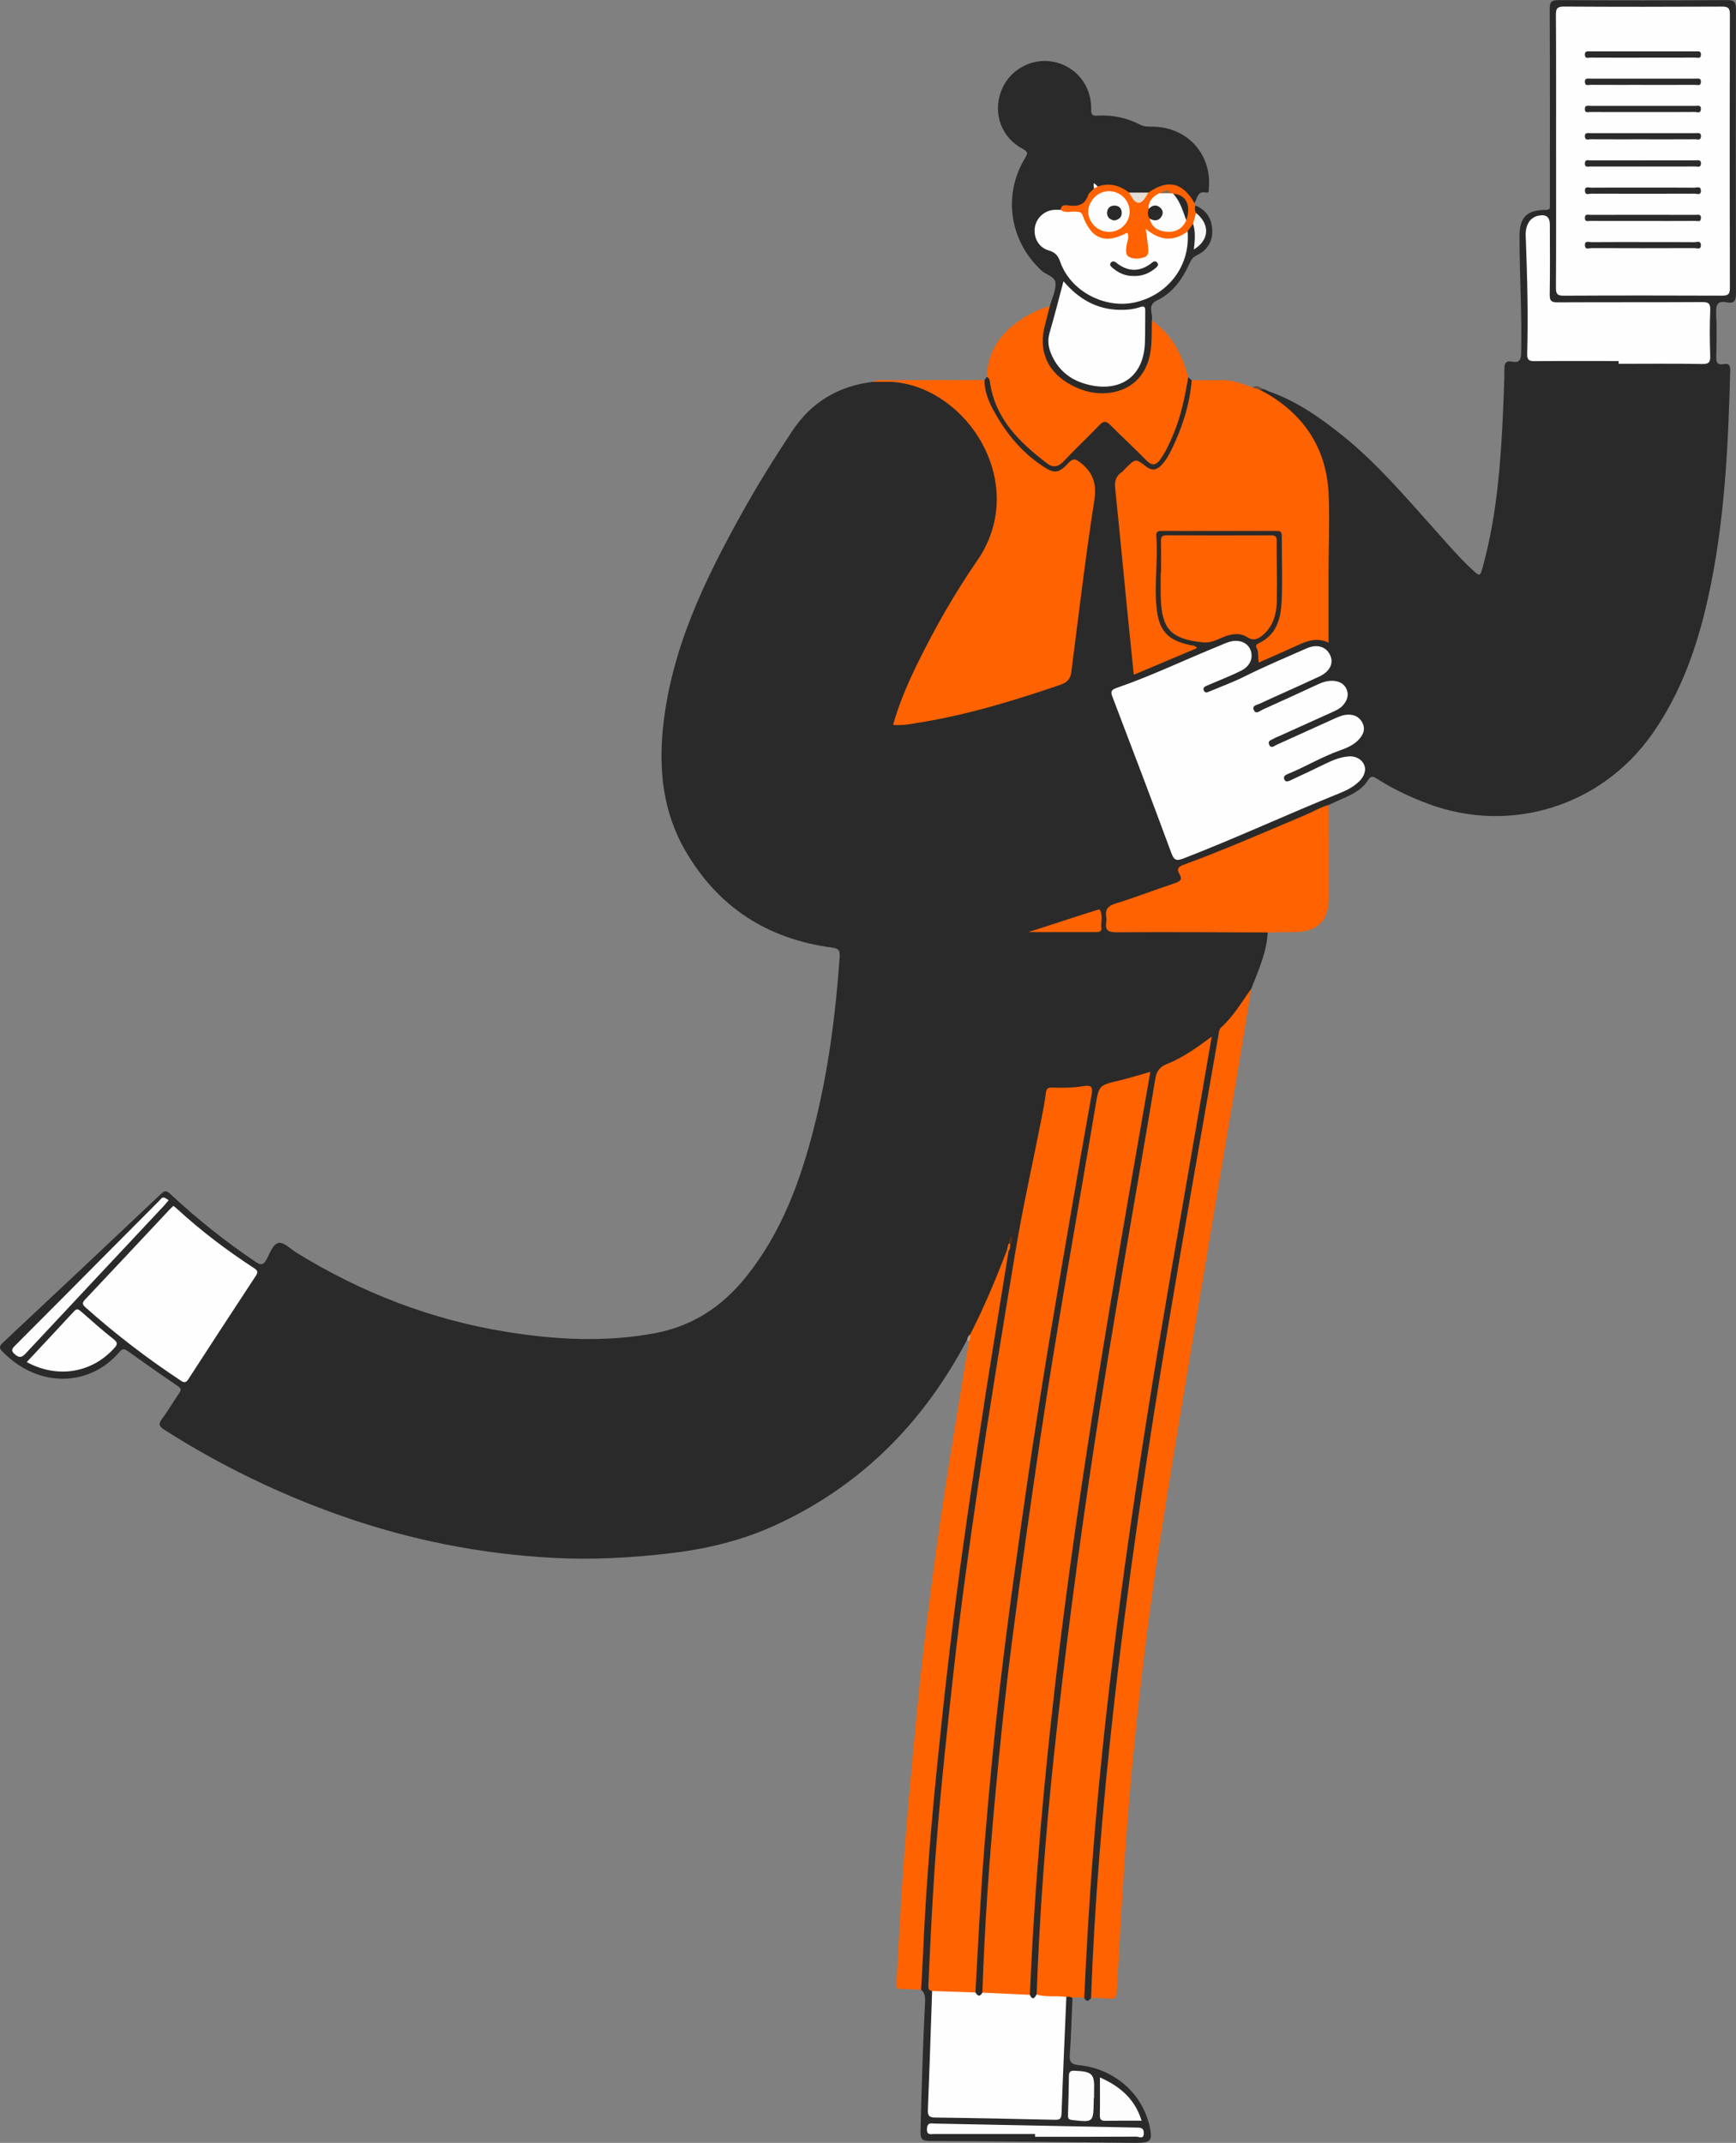 <?xml version="1.0" encoding="UTF-8"?><svg id="Layer_2" xmlns="http://www.w3.org/2000/svg" viewBox="0 0 956.26 1180.33"><rect x="0" y="0" width="956.26" height="1180.33" fill="#808080" stroke="none"/><defs><style>.cls-1{fill:#f7f7f7;}.cls-1,.cls-2,.cls-3,.cls-4,.cls-5,.cls-6,.cls-7,.cls-8,.cls-9,.cls-10,.cls-11,.cls-12{stroke-width:0px;}.cls-2{fill:#625243;}.cls-3{fill:#5f3106;}.cls-4{fill:#2a2a2a;}.cls-5{fill:#b69f8a;}.cls-6{fill:#8e6e50;}.cls-7{fill:#fdfdfd;}.cls-8{fill:#ff6200;}.cls-9{fill:#e6ddd5;}.cls-10{fill:#fefdfd;}.cls-11{fill:#fbfbfb;}.cls-12{fill:#fefefe;}</style></defs><g id="Layer_1-2"><g id="T7HXBx"><path class="cls-4" d="m698.32,513.6c-.64,11.06-5.12,21-9.11,31.08-2.45,7.65-7.54,13.65-12.63,19.57-2.5,2.9-3.95,6-4.62,9.72-8.75,48.65-16.77,97.42-25.17,146.13-8.34,48.38-15.7,96.92-22.53,145.53-5.14,36.58-9.57,73.25-13.15,110-2.64,27.12-5.28,54.27-6.43,81.53-.52,12.45-1.65,24.87-1.86,37.34-.04,2.16-.04,4.37-1.81,6.03-1.32,1.76-2.59,2.34-3.77-.12-2.2-3.18-1.58-6.82-1.1-10.16,1.41-9.93.8-19.93,1.57-29.89,1.19-15.58,2.17-31.18,3.47-46.76,1.86-22.38,4.14-44.72,6.56-67.05,4.45-41.05,10.05-81.94,15.97-122.79,11.44-78.93,26.04-157.33,39.3-235.96.71-4.2,1.75-8.35,2.23-13.18-7.99,5.2-15.43,10.18-23.65,13.8-3.03,1.34-3.32,4.33-3.8,7.14-5.53,32.49-11.13,64.98-16.77,97.45-9.46,54.46-17.92,109.07-25.59,163.81-5.52,39.39-10.28,78.89-14.28,118.46-2.71,26.8-5.1,53.64-6.4,80.56-.63,12.95-1.86,25.87-1.91,38.85,0,1.33-.15,2.66-.62,3.93-2.84,3.56-3.51,3.58-5.93.18-.65-9.48.46-18.94.97-28.37.7-12.93,1.52-25.88,2.51-38.81,2.05-26.7,4.65-53.35,7.33-80,4.28-42.57,10.3-84.91,16.36-127.25,8.76-61.31,19.25-122.33,29.9-183.33,2.52-14.43,4.96-28.87,7.44-43.31.82-4.77.57-4.99-4.1-3.71-4.49,1.24-8.98,2.62-13.58,3.29-4.73.69-6.68,3.17-7.45,7.8-4.75,28.57-9.61,57.13-14.57,85.66-9.5,54.62-18.01,109.38-25.69,164.28-5.72,40.88-10.58,81.85-14.62,122.93-2.51,25.49-4.65,51-6.02,76.58-.68,12.78-1.76,25.54-1.86,38.35-.01,1.5-.08,3-.56,4.45-2.71,3.7-3.1,3.71-5.88.21-1-9.98.4-19.92.89-29.85.64-12.94,1.49-25.89,2.49-38.82,1.6-20.73,3.45-41.44,5.44-62.13,3.8-39.44,8.98-78.71,14.42-117.94,6.49-46.84,13.8-93.55,21.73-140.16,5.87-34.46,11.85-68.91,17.87-103.35.95-5.42.42-6.12-4.8-5.32-3.81.59-7.63.74-11.45.61-3.64-.13-5.42,1.43-6.07,5.04-6.06,33.75-13.52,67.22-19.11,101.07-11.45,69.32-22.17,138.74-30.49,208.51-3.31,27.75-6.25,55.55-8.55,83.41-2.15,26.02-4.35,52.02-4.98,78.14-.16,6.77-2.18,13.54.53,20.22,1.34,4.48-.16,8.92-.2,13.37-.13,16.14-1.75,32.23-1.16,48.39.21,5.85.43,6.35,6.28,6.22,18.81-.4,37.58.65,56.37,1.01,6.6.12,6.51-.04,7.49-6.36.96-6.13.28-12.31.71-18.44.95-13.58.39-27.27,2.65-40.77,1.48-1.94,2.9-2.27,4.23.15-.46,10.47-.72,20.95-1.48,31.39-.31,4.24,1.27,5.19,5.11,5.57,18.45,1.82,33.73,14.55,38.27,31.5.09.32.27.61.34.93,2.13,9.41,1.3,10.45-8.13,10.36-37.58-.39-75.16-.87-112.73-1.03-4.6-.02-5.15-1.38-5.06-5.53.55-23.78,1.31-47.55,2.5-71.3.13-2.58-.15-4.79-2.23-6.5-1.75-2.54-1.37-5.4-1.18-8.22,1.11-16.41,1.66-32.86,2.86-49.27,1.24-16.91,2.57-33.82,4.14-50.71,2.39-25.67,5.08-51.32,8.09-76.91,3.66-31.06,7.9-62.06,12.48-93.01,5.64-38.2,11.74-76.32,18.05-114.41.74-4.44,2.09-8.72,2.93-13.11.35-1.51,1.12-2.92,1.21-4.5.38-1.4.72-2.81.93-3.34-.06.41-.51,1.62-.93,2.85.03,1.46-.64,2.74-1.05,4.08-4.6,15.97-11.37,31.02-19.3,45.58-.84,1.16-1.6,2.4-2.92,3.11-24.2,45.94-58.95,80.9-106.59,102.46-18.52,8.38-38.07,12.87-58.15,15.17-21.18,2.43-42.4,3.51-63.77,2.34-39.8-2.18-78.41-9.86-116-23.07-34.35-12.07-66.85-27.85-97.55-47.42-2.83-1.8-3.58-3.02-1.41-5.94,3.36-4.53,6.23-9.43,9.4-14.1,1.06-1.57,1.56-2.56-.47-3.94-9.35-6.36-18.6-12.86-27.8-19.43-1.82-1.3-2.82-1.47-4.43.42-16.41,19.35-44.53,20.19-64.28.14-1.84-1.87-2.4-2.94-.14-5.06,29.18-27.3,58.28-54.67,87.3-82.13,2.17-2.06,3.26-1.54,5.13.21,14.64,13.63,30.23,26.06,46.82,37.26,2.76,1.86,4.23,2.07,6.02-1.16,1.9-3.43,3.53-8.64,6.82-9.24,2.82-.52,6.49,3.36,9.74,5.37,35.79,22.09,74.39,36.98,115.89,43.66,27.01,4.35,54.23,5.78,81.45.73,20.95-3.89,37.32-14.79,50.52-31.3,19.48-24.37,29.82-52.72,37.35-82.47,7.78-30.75,11.83-62.02,14.02-93.59.25-3.67-.71-4.62-4.35-5.1-35.61-4.7-62.88-22.43-80.82-53.61-11.96-20.78-14.55-43.64-12.18-67.14,4.38-43.37,22.92-81.59,43.72-118.94,8.5-15.26,17.75-30.08,27.38-44.64,10.53-15.93,25.41-24.95,44.37-27.21,34.24-2.96,64.03,21.05,69.04,55.17,2.32,15.84-1.32,30.1-9.89,43.21-14.69,22.46-28.28,45.51-39.1,70.12-2.15,4.88-3.99,9.88-5.73,14.9-1.37,3.96-.91,4.45,3.16,3.96,12.08-1.43,24.05-3.58,35.79-6.69,16.56-4.39,33.06-9.05,49.15-15.02,3.83-1.42,5.44-3.72,5.93-7.63,4-32.02,8.25-64.01,12.69-95.98,1.09-7.82-1.14-12.63-7.74-16.74-2.23-1.39-3.67-.37-5.3.98-6.07,5-8.76,5.39-15.05,1.15-14.65-9.88-25-23.25-31.22-39.78-1.05-2.79-2.03-5.73-.11-8.62.41-.6.82-1.21,1.24-1.81,2.39-.3,2.88,1.51,2.95,3.12.36,8.6,4.68,15.57,9.46,22.14,5.66,7.78,11.84,15.19,20.08,20.55,3.64,2.37,6.39,2.27,9.51-1.11,5.76-6.21,11.85-12.12,17.93-18.01,4.28-4.14,5.77-4.18,9.94.11,5.91,6.08,12.26,11.68,18.49,17.42,3.4,3.14,4.85,3.06,7.29-1.04,6.89-11.57,11.04-24.12,12.92-37.43.3-2.1.04-4.42,2.44-5.58.64.56,1.28,1.11,1.92,1.67,1.45,1.93,1.17,4.08.78,6.23-2.31,12.53-6.21,24.52-12.33,35.73-.8,1.46-1.65,2.89-2.7,4.19-3.75,4.65-7.8,5.34-12.46,1.65-2.64-2.09-4.36-1.77-6.91.23-5.97,4.69-7.58,10.11-6.61,17.83,2.71,21.61,4.48,43.34,6.55,65.03.74,7.78,1.56,15.56,2.3,23.34.53,5.56,1.39,5.88,6.61,3.53,7.58-3.42,15.34-6.43,23.81-10.01-3.15-1.27-5.79-2.04-8.24-3.2-6.04-2.87-9.69-7.67-10.83-14.09-1.37-7.7-2.18-15.47-.93-23.34.98-6.11.25-12.3.44-18.45.19-5.93,1.09-6.94,7.12-6.97,19.14-.09,38.29-.08,57.43,0,6.1.02,7.08.97,7.14,6.89.11,10.65.34,21.32-.07,31.96-.37,9.55-2.48,18.59-11.28,24.35-2.72,1.78-2.66,4.22-1.3,6.52,1.41,2.39,3.27.38,4.76-.23,5.7-2.33,11.27-4.97,16.93-7.4,3.25-1.4,6.6-2.6,10.15-1.96,3.19.57,4.13-.52,4.05-3.62-.17-6.49-.08-12.99-.05-19.48.09-17.97.24-35.94-.15-53.9-.48-22.07-10.11-39.64-27.96-52.67-1.99-1.46-4.39-2.45-5.62-4.82-.06-1.02.18-1.72,1.42-1.36,15.49,5.33,28.62,14.51,41.26,24.68,18.66,15.02,34.06,33.18,49.94,50.89,6.78,7.56,13.33,15.32,20.75,22.28,4.88,4.58,4.84,4.55,6.53-1.69,7.67-28.3,9.79-57.3,11.04-86.42.31-7.32.65-14.64.69-21.96.01-3.17.88-4.7,4.21-3.99,4.15.88,4.92-1.18,5.01-4.9.47-21.32-.86-42.6-.92-63.91-.03-10.61,3.82-14.71,14.5-14.79,1.89-.02,2.32-.59,2.25-2.2-.05-1.16,0-2.33,0-3.5,0-34.96.06-69.93-.09-104.89-.02-3.85.89-4.98,4.88-4.96,30.96.18,61.92.18,92.88,0,4.07-.02,4.84,1.23,4.83,5-.12,52.11-.13,104.22.01,156.34.01,3.99-.71,6.01-5.04,5.14-4.89-.98-6.15,1.1-5.89,5.86.43,7.97.23,15.98.07,23.97-.06,3.01.44,4.9,4,4.21,3.22-.62,3.76.86,3.68,3.84-1.11,41.96-3.08,83.85-12.22,124.98-5.9,26.6-14.76,52.03-30.63,74.71-27.77,39.7-77.72,55.58-123.22,38.76-10.02-3.71-19.61-8.24-28.61-13.97-2.11-1.34-3.21-1.75-4.91.93-3.82,6.06-10.39,8.52-16.63,11.28-1.65.73-3.28,1.51-4.92,2.26-1.24,1.97-3.33,2.65-5.3,3.52-23.27,10.3-46.63,20.39-70.46,29.36-3.38,1.27-5.94,2.49-4.7,7.1.89,3.29-2.46,3.86-4.7,4.71-10.26,3.91-20.68,7.36-31.12,10.76-2.98.97-4.83,2.44-4.94,5.93-.2,6.4.32,7.12,6.88,7.12,24.62.02,49.24-.02,73.85.05,2.36,0,5.08-.82,6.87,1.71Z"/><path class="cls-8" d="m571.02,1098.55c1.58-44.09,4.89-88.06,9.55-131.92,5.89-55.41,13.2-110.63,21.45-165.74,10.34-69.06,22.88-137.76,34.37-206.62.69-4.15,2.26-6.55,6.4-8.2,8.78-3.5,16.53-9,24.67-15.08-2.94,17.09-5.77,33.45-8.57,49.81-8.99,52.43-18.36,104.8-26.7,157.34-7.25,45.66-13.87,91.41-19.45,137.3-4.2,34.51-7.77,69.1-10.53,103.77-2.15,27.05-3.71,54.12-4.97,81.21-2.15.18-4.34-.85-6.47.18-1.01-.81-2.16-.91-3.37-.61-5.63,1.47-11.27,3.12-16.37-1.42Z"/><path class="cls-8" d="m697.28,216.45c21.71,12.54,33.64,31.29,34.62,56.37.56,14.28-.04,28.61-.08,42.92-.03,12.6,0,25.21,0,38.26-5.82-2.8-10.95-1.35-16.08,1.01-7.33,3.37-14.74,6.57-22.31,9.92-.78-2.99.13-5.59-1.19-7.89-.71-1.24-.25-2.09,1.11-2.72,9.88-4.61,12.22-13.67,12.64-23.19.52-11.95.02-23.95.09-35.92.01-2.3-.93-2.78-2.95-2.77-21.13.04-42.26.05-63.38,0-2.14,0-3.01.69-2.83,2.87,1.03,12.96-1.14,25.93.1,38.9,1.24,13.02,5.88,18.4,18.54,21.11,1.26.27,2.71.05,3.8,1.68-11.48,4.84-22.88,9.64-34.83,14.68-1.29-12.66-2.55-24.82-3.75-36.98-2.16-21.84-4.2-43.69-6.48-65.51-.4-3.8.23-6.75,3.42-9.01.94-.66,1.67-1.61,2.5-2.43,5.31-5.22,5.35-5.28,11.18-.72,3.14,2.45,5.87,1.82,8.36-.8,2.42-2.55,4.16-5.59,5.68-8.75,5.81-12.08,9.9-24.65,11.01-38.08,5.41,0,10.83.15,16.24-.02,6.15-.19,11.66,2.03,17.26,4.05,1.46-.51,2.68.43,4.02.66,1.31.51,2.56,1.11,3.33,2.37Z"/><path class="cls-8" d="m542.27,209.38c0,6,2.12,11.36,4.92,16.53,6.68,12.32,15.29,22.95,27.05,30.78,6.48,4.32,8.84,4.16,14.14-1.52,2.61-2.8,3.94-2.63,6.99-.17,7.04,5.67,8.8,11.79,7.37,20.98-4.86,31.18-8.55,62.54-12.57,93.85-.49,3.8-1.9,5.93-5.81,7.27-25.34,8.68-50.9,16.5-77.39,20.83-4.85.79-9.77,1.85-15.03,1.35,3.36-11.94,8.15-23.05,13.5-33.93,9.64-19.57,20.38-38.54,32.79-56.47,27.66-40-1.86-90.79-41.66-98.01-5.29-.96-10.6-.47-15.91-.53,3.32-1.49,6.85-.93,10.28-.94,17.11-.08,34.22-.02,51.33-.01Z"/><path class="cls-8" d="m601.01,1100.53c1.85-52.23,6.3-104.24,12.03-156.18,7.92-71.74,18.65-143.07,30.49-214.24,8.86-53.27,18.39-106.44,27.59-159.65.28-1.64.27-3.4,1.6-4.6,6.75-6.08,11.25-13.91,16.48-21.17-2.49,15.24-4.92,30.49-7.47,45.72-8.14,48.67-16.39,97.33-24.48,146.01-6.24,37.54-12.58,75.07-18.35,112.68-5.52,35.98-10.04,72.1-13.74,108.33-4.74,46.35-7.47,92.84-9.95,139.35-.16,2.98-.67,4.68-4.26,4.17-3.28-.46-6.64-.3-9.97-.41Z"/><path class="cls-4" d="m658.45,113.19c6.1,2.43,9.03,7.26,9.31,13.5.29,6.38-2.78,11.2-8.57,13.96-2.12,1.01-3.03,2.45-3.97,4.53-3.9,8.62-9.2,16.14-18.09,20.4-5.38,2.58-1.83,7.29-2.64,10.97,2.78,12.14,1.74,23.67-7.04,33.13-8.4,9.05-19.22,10.11-30.42,6.54-10.74-3.42-19.23-9.71-23.01-21.02-3.23-9.67.15-18.22,4.25-26.69.07-.15.15-.3.19-.46,1.08-3.83,2.94-7.64,3.01-11.49.08-4.32-5.01-5-7.66-7.43-17.57-16.09-21.55-41.38-9.33-61.79,1.41-2.36,2.27-3.52-1.11-5.32-11.72-6.25-16.45-19.26-12.03-31.51,4.21-11.68,16.42-18.73,28.62-16.53,12.55,2.27,21.45,13.13,21.13,26.38-.07,3.1.82,3.49,3.48,3.33,8.3-.51,16.21,1.25,23.59,5.04,2.23,1.15,4.48,1.01,6.78,1.04,18.97.18,32.57,15.03,30.95,33.82-.09,1.09.27,2.85-1.47,2.48-5-1.06-4.85,3.27-6.44,5.79-1.7-.22-2.36-1.66-3.28-2.8-5.2-6.39-10.56-7.63-17.91-4.08-1.64.79-3.19,1.76-5.06,1.92-2.88.2-5.76.19-8.63.03-1.89-.12-3.53-.94-5.09-1.91-4.11-2.55-8.64-1.94-13.11-1.8-1.26-.49-2.96-1.68-1.99,1.3-.87,1.99-2.78,3.29-3.6,5.25-1.83,4.37-4.91,5.86-9.44,4.6-2.14-.6-3.81.42-5.37,1.74-1.2.67-2.55.66-3.87.86-4.92.78-8.78,4.58-9.24,9.07-.47,4.53,2.44,9.52,7.17,10.77,3.96,1.05,5.35,3.35,6.7,6.96,7.4,19.77,33.39,29.79,53.5,14.97,10.58-7.79,14.78-18.42,14.37-31.22.48-2.16,1.4-3.93,3.9-4.19,3.77,3.05,2.06,7.21,2.23,10.96,5.2-4.6,5.01-9.23-.71-16.22-1.04-1.6-1.69-3.21-.14-4.88Z"/><path class="cls-8" d="m555.57,689.09c-2.54,15.74-5.08,31.49-7.63,47.23-6.7,41.35-12.94,82.76-18.65,124.25-5.31,38.55-9.6,77.22-13.47,115.93-3.36,33.6-6,67.27-7.42,101.02-.26,6.15-.69,12.29-1.04,18.44-3.66-.13-7.31-.36-10.97-.34-2.25.01-2.77-.91-2.64-3,1.41-23.06,2.47-46.14,4.19-69.18,1.85-24.69,4.2-49.34,6.51-73.98,3.08-32.75,7.05-65.4,11.55-97.98,5.2-37.67,11.71-75.14,17.71-112.69.15-1.23-.05-2.53.66-3.66,7.66-14.93,14.13-30.39,20.11-46.05.37-.32.73-.34,1.08.01Z"/><path class="cls-8" d="m698.32,513.6c-27.79-.07-55.59-.25-83.38-.08-4.64.03-6.31-1.27-5.57-5.75.14-.81.15-1.68,0-2.49-.8-4.35.96-6.32,5.28-7.65,10.95-3.39,21.66-7.55,32.54-11.17,2.93-.98,4.3-2.05,2.47-5.06-1.6-2.64-.77-3.94,2.14-5,22.64-8.3,44.73-17.99,66.94-27.36,4.41-1.86,8.55-4.37,13.19-5.7.04,16.95.16,33.91.08,50.86-.06,13.18-6.19,19.16-19.25,19.22-4.82.02-9.63.13-14.45.2Z"/><path class="cls-8" d="m578.28,168.51c-.89,3.53-1.72,7.07-2.67,10.58-3.81,14.07,1.3,25.9,14.36,32.93,6.6,3.55,13.62,5.3,21.13,4.36,13.44-1.68,21.92-11.18,23.02-25.88.35-4.63.26-9.3.37-13.95,10.99,7.62,16.59,18.7,20.02,31.17-1.76,10.81-3.98,21.5-8.25,31.66-1.99,4.74-4.09,9.45-7.12,13.66-2.3,3.2-4.52,3.76-7.6.61-6.51-6.64-13.39-12.92-19.93-19.53-2.29-2.32-3.75-2.32-6.01.04-6.43,6.71-13.25,13.06-19.61,19.85-2.94,3.13-5.81,3.83-9.1,1.33-15.45-11.75-28.99-24.89-31.69-45.53-.15-1.13-.75-1.78-1.68-2.24.77-17.89,11.58-28.43,26.45-35.91,2.64-1.33,5.54-2.11,8.32-3.15Z"/><path class="cls-8" d="m584.24,115.58c.19-2.62,2.13-2.71,3.94-2.46,5.08.72,9.28.17,11.19-5.62.46-1.41,2.16-2.41,3.28-3.6.31-1.03,1.09-1.26,2.04-1.17,6.39-2.19,12.07-.66,17.26,3.35.68.07,1.28.39,1.62.94,2.44,3.91,4.87,3.6,7.38.06.37-.52,1.04-.75,1.63-1.01,10.84-7.47,18.73-5.67,25.42,5.79.15.45.3.89.45,1.34-.31,1.39-.4,2.77.36,4.07.84,2.36.37,4.36-1.61,5.95-1.02,1.42-2.04,2.83-3.06,4.25-6.01,7.48-13.2,5.93-20.59,2.34-.25,11.85-1.95,14.6-8.45,14.01-5.41-.49-6.69-3.7-5.09-13.71-4.7,2.68-9.39,3.72-14.27,1.81-4.71-1.85-8.37-4.94-9.92-9.87-.97-3.1-2.78-4.09-5.87-4.13-2.04-.03-4.88,1.02-5.72-2.32Z"/><path class="cls-2" d="m693.72,214.56c-1.26-.38-2.52-.76-3.79-1.14,2.5-1.92,4.36.31,6.45,1.01-.85.8-1.75.52-2.66.12Z"/><path class="cls-4" d="m693.72,214.56c.89-.04,1.77-.08,2.66-.12.7.31,1.41.62,2.11.93-.4.36-.81.72-1.21,1.09-1.19-.63-2.38-1.26-3.56-1.89Z"/><path class="cls-5" d="m534.38,735.13c.01,1.26.41,2.6-.66,3.66-.35-.23-.7-.46-1.05-.69.29-1.15.6-2.29,1.71-2.97Z"/><path class="cls-12" d="m857.15,83.67c0-25.12.08-50.25-.09-75.37-.02-3.63.72-4.71,4.56-4.69,28.94.18,57.89.16,86.83.02,3.4-.02,4.45.73,4.44,4.32-.13,50.25-.13,100.5,0,150.74.01,3.8-1.4,4.18-4.59,4.17-28.94-.11-57.89-.13-86.83.02-3.44.02-4.43-.8-4.4-4.34.16-24.96.09-49.91.09-74.87Z"/><path class="cls-8" d="m541.15,1097.59c1.13-35.93,3.69-71.76,6.99-107.55,2.66-28.82,5.64-57.6,9.35-86.29,4.78-36.93,9.95-73.8,15.42-110.63,9.14-61.48,20.27-122.64,30.53-183.94,1.91-11.42,1.84-11.35,13.13-14.03,5.48-1.3,10.86-3.01,17.09-4.76-29.54,168.66-59.05,337.11-66.37,508.42-1.8,1.59-4.03,1.47-6.16,1.39-6.74-.23-13.58.28-19.98-2.6Z"/><path class="cls-8" d="m513.44,1096.68c-2.42-.33-2.1-2.13-2.02-3.79,1.17-26.09,2.42-52.18,4.49-78.23,2.57-32.33,6.08-64.57,9.68-96.8,3.73-33.37,8.36-66.64,13.25-99.86,6.31-42.92,13.37-85.71,20.47-128.51,4.13-24.92,9.74-49.53,14.57-74.29.86-4.4,1.7-8.82,2.22-13.27.28-2.41,1.28-2.96,3.5-2.87,5.82.22,11.67.13,17.42-.82,4.03-.67,5.05.48,4.32,4.55-3.96,21.91-7.74,43.86-11.51,65.8-8.31,48.32-16.52,96.65-23.56,145.18-5.56,38.33-10.95,76.69-15.45,115.16-3.38,28.9-6.1,57.88-8.46,86.89-2.21,27.2-3.56,54.45-5.03,81.69-.36.33-.67.88-1.15.89-7.63.2-15.3.77-22.73-1.72Z"/><path class="cls-12" d="m751.95,423.92c-.2,2.63-1.46,4.69-3.31,6.51-3.15,3.12-7.09,5.03-11.06,6.62-28.65,11.54-56.68,24.59-85.5,35.74-4.16,1.61-5.38,1.06-6.9-3.05-10.55-28.56-21.36-57.03-32.23-85.48-1.07-2.79-1.42-4.11,2.04-5.31,19.32-6.66,37.73-15.57,56.65-23.23,1.85-.75,3.66-1.63,5.57-2.19,5.12-1.51,9.76.25,11.5,4.22,1.87,4.24.08,9.08-4.91,11.61-5.18,2.63-10.63,4.72-15.96,7.03-1.07.46-2.16.86-3.21,1.36-1.08.51-2.2,1.14-1.51,2.62.68,1.45,1.84,1.04,2.97.56,6.4-2.71,12.96-5.08,19.16-8.17,11.3-5.63,22.92-10.55,34.46-15.62,5.78-2.54,10.74-.97,12.93,3.6,2.15,4.48.04,9.12-5.92,11.91-10.93,5.11-21.99,9.94-32.95,15.01-1.42.66-4.29.96-3.09,3.49,1.22,2.56,3.23.45,4.68-.21,10.29-4.62,20.53-9.33,30.76-14.06,2.61-1.21,5.28-2.01,8.17-1.86,3.4.18,6.24,1.55,7.54,4.81,1.3,3.26.14,6.17-2.11,8.71-1.59,1.8-3.74,2.75-5.84,3.71-9.61,4.38-19.25,8.71-28.88,13.05-1.06.48-2.17.85-3.15,1.45-1.3.79-3.68,1.1-2.78,3.34,1.01,2.52,2.87.73,4.18.15,10.59-4.74,21.13-9.61,31.72-14.37,1.96-.88,4-1.79,6.1-2.09,3.88-.55,7.37.52,9.33,4.23,2.04,3.87.36,7.09-2.4,9.84-2.77,2.76-6.34,4.22-9.94,5.5-9.85,3.49-18.81,8.94-28.44,12.88-1.56.64-2.93,1.35-2.13,3.16.72,1.64,2.24.96,3.45.4,6.3-2.96,12.62-5.89,18.86-8.96,4.21-2.06,8.49-3.85,13.2-4.19,4.96-.35,8.97,2.98,8.95,7.29Z"/><path class="cls-12" d="m513.44,1096.68c7.96.28,15.93.55,23.89.83,1.23,2.08,2.49,2.44,3.82.08,8.71.4,17.43.81,26.14,1.21,1.46,3.2,2.62,1.8,3.73-.25,5.34,1.82,10.95.5,16.37,1.42-.91,21.43-1.89,42.86-2.65,64.3-.11,3.03-1.23,3.41-3.81,3.35-21.95-.5-43.9-.96-65.86-1.23-3.43-.04-4.09-1.18-3.96-4.38.89-21.77,1.58-43.56,2.34-65.33Z"/><path class="cls-12" d="m95.52,664.21c.63.51,1.28.98,1.87,1.53,13.24,12.18,27.54,23,42.61,32.81,2.03,1.32,2.2,2.24.88,4.25-12.42,18.87-24.77,37.79-37.04,56.76-1.3,2.02-2.23,2.26-4.23.94-18.46-12.21-35.99-25.61-52.5-40.36-1.72-1.54-2.02-2.44-.29-4.28,15.65-16.55,31.2-33.2,46.78-49.82.57-.6,1.2-1.15,1.9-1.83Z"/><path class="cls-12" d="m891.63,198.87c-15.46,0-30.91-.09-46.37.07-3.36.04-4.12-1.04-4.03-4.24.63-21.6.01-43.19-.81-64.78-.23-6.13,2.43-10.19,7.04-11.13,4.24-.86,6.25.7,6.26,5.03.03,12.8.15,25.61-.08,38.41-.06,3.58,1.03,4.34,4.44,4.32,26.44-.14,52.87,0,79.31-.16,3.59-.02,4.84.63,4.68,4.53-.36,8.3-.29,16.63-.02,24.94.12,3.6-.62,4.72-4.54,4.65-15.29-.29-30.58-.12-45.88-.12,0-.51,0-1.02,0-1.52Z"/><path class="cls-8" d="m639.54,315.42c0-5.65.09-11.3-.04-16.95-.06-2.35.21-3.64,3.11-3.63,19.11.11,38.22.07,57.33.03,2.12,0,3.33.29,3.31,2.94-.07,11.13.31,22.27.06,33.39-.16,7.11-1.99,13.86-7.83,18.72-2.52,2.09-4.94,3.31-8.44,1.06-4.2-2.7-8.86-1.86-13.39.03-3.47,1.45-6.77,3.26-10.91,2.83-17.74-1.84-22.86-7.15-23.35-24.95-.12-4.48-.02-8.97-.02-13.46.05,0,.11,0,.16,0Z"/><path class="cls-12" d="m14.72,750.27c8.93-9.57,17.55-18.75,26.09-28,1.36-1.48,2.22-1.29,3.62-.07,5.98,5.25,11.93,10.57,18.19,15.49,2.48,1.95,2.01,3.02.27,4.94-12.36,13.64-31.21,16.83-48.17,7.64Z"/><path class="cls-7" d="m92.89,661.08c-1.14,1.38-1.71,2.16-2.37,2.85-25.44,27.16-50.89,54.29-76.29,81.49-1.98,2.12-3.39,2.84-5.95.64-2.34-2-1.86-2.99.03-4.88,17.87-17.85,35.64-35.8,53.44-53.71,8.67-8.72,17.34-17.44,26.03-26.14.77-.77,1.38-2.07,2.8-1.61.78.25,1.45.83,2.31,1.34Z"/><path class="cls-7" d="m570.15,1175.47c-18.46,0-36.93.02-55.39-.02-1.92,0-4.33.93-4.16-2.89.17-3.64,2.37-2.89,4.41-2.85,36.92.72,73.84,1.47,110.76,2.18,2.29.04,4.39-.04,4.29,3.22-.11,3.47-2.65,1.8-4.01,1.8-18.63.11-37.26.07-55.9.07,0-.5,0-1.01,0-1.51Z"/><path class="cls-7" d="m602.48,1155.59c0,.66.01,1.33,0,1.99-.24,11.54-.23,11.46-11.86,10.18-2.09-.23-2.39-1.01-2.33-2.77.23-7.14.43-14.29.51-21.44.03-2.33.74-3.07,3.21-2.95,9.7.47,11,1.7,10.65,11-.05,1.33,0,2.66,0,3.99h-.17Z"/><path class="cls-7" d="m605.89,1144.3c11.74,5.17,19.44,12.41,22.95,23.83-6.99,0-13.58-.07-20.18.04-2.62.04-2.86-1.26-2.82-3.42.13-6.46.05-12.92.05-20.45Z"/><path class="cls-8" d="m566.49,513.4c12.71-3.96,25.21-8.28,37.83-12.18.47-.14,1.31-.36,1.41-.19,1.99,3.15.56,6.65.94,9.99.24,2.11-1.1,2.4-2.81,2.4-12.46-.03-24.91-.01-37.37-.01Z"/><path class="cls-3" d="m555.48,685.13c.37-1.36.75-2.73,1.22-4.46,1.12,1.85,1.02,3.18-.24,4.41-.3.47-.63.49-.98.05Z"/><path class="cls-8" d="m555.48,685.13c.32-.13.65-.14.98-.05-.11,1.38.2,2.85-.88,4.02h-1.08c.33-1.33.66-2.65.99-3.96Z"/><path class="cls-12" d="m584.24,115.58c2.67,2.1,5.77.68,8.66,1.03,1.47.18,2.68-.03,3.41,1.97,4.8,13.16,12.47,16.12,24.7,9.55,1.21,2.68-.29,5.11-.54,7.6-.22,2.16-.7,4.71,1.58,5.85,2.57,1.29,5.59,1.02,8.28.11,2.61-.88,2.27-3.42,2.08-5.55-.26-2.96-.74-5.9-1.28-10.1,7.88,6.66,15.43,7.14,23.04,1.44,1.66,18.37-10.24,34.63-28.52,38.97-16.71,3.97-35.88-5.8-41.61-22.18-1.44-4.12-3.19-5.36-6.78-6.48-5.16-1.61-7.96-6.92-7.26-12.25.68-5.21,4.97-9.38,10.29-9.92,1.31-.13,2.65-.02,3.98-.02Z"/><path class="cls-12" d="m585.82,154.91c8.51,10.01,18.38,15.48,30.8,15.76,3.85.09,7.69-.27,11.32-1.49,2.36-.79,2.95-.18,2.91,2.1-.11,5.82.03,11.66-.18,17.48-.76,21.11-16.66,28.17-34.51,22.16-8.05-2.71-13.94-8.22-17.25-16.26-1.58-3.83-1.91-7.53-.69-11.63,2.67-9.05,4.95-18.21,7.6-28.12Z"/><path class="cls-1" d="m657.2,123.22c.54-1.98,1.08-3.97,1.61-5.95,7.78,6.34,7.47,14.89-1.18,20.14.54-4.94,1.04-9.63-.43-14.19Z"/><path class="cls-9" d="m632.58,106.07c-.51.85-1,1.7-1.52,2.54-2.57,4.11-5.14,4.13-7.65.04-.52-.84-.97-1.72-1.45-2.58,3.54,0,7.08,0,10.63,0Z"/><path class="cls-11" d="m604.69,102.73c-.68.39-1.36.78-2.04,1.17.08-1-.68-2.03.07-3.01.66.61,1.31,1.23,1.97,1.84Z"/><path class="cls-10" d="m611.12,127.73c-6.26.1-11.63-5-11.67-11.09-.04-5.79,5.16-11.17,10.94-11.34,6.57-.19,11.91,4.92,11.85,11.35-.05,6.04-5.01,10.98-11.13,11.08Z"/><path class="cls-7" d="m645.48,106.47c.25.16.51.26.8.3,5.48,3.33,7.1,8.56,7.15,14.56-2.23,5.06-6.32,6.85-11.52,6.24-4.28-.51-7.56-2.53-8.57-7.12.26-.23.54-.39.86-.47,1.8-.44,4.61.1,4.28-2.89-.31-2.86-3-1.88-4.84-2.1-.33-.04-.66.03-.98.13-.21-4.33,2.35-6.81,5.82-8.68,2.33-.31,4.67-.99,7,.02Z"/><path class="cls-4" d="m632.67,115.13c1.94-2.09,4.17-2.71,6.44-.73,1.5,1.3,1.8,3.2.67,4.91-1.67,2.55-3.99,2.45-6.44,1.14-1.33-1.63-1.2-3.45-.68-5.32Z"/><path class="cls-4" d="m653.44,121.33c-1.88-5.1-3.32-10.42-7.15-14.56,7.06.38,10.04,6.45,7.15,14.56Z"/><path class="cls-6" d="m645.48,106.47c-2.33,0-4.67-.01-7-.02,2.34-.72,4.68-3.16,7,.02Z"/><path class="cls-4" d="m905.02,103.33c9.47,0,18.95-.04,28.42.05,1.24.01,3.31-1.01,3.48,1.45.2,2.98-2.21,1.84-3.54,1.85-18.95.07-37.89.07-56.84,0-1.22,0-3.31,1.05-3.48-1.42-.2-2.93,2.18-1.87,3.55-1.89,9.47-.08,18.95-.04,28.42-.04Z"/><path class="cls-4" d="m905,91.73c-9.64,0-19.28.02-28.92-.02-1.31,0-3.27.69-3.06-1.89.18-2.15,1.88-1.46,3.03-1.47,19.28-.04,38.56-.04,57.84-.01,1.35,0,3.25-.59,3.06,1.94-.17,2.2-1.91,1.41-3.03,1.42-9.64.06-19.28.03-28.92.03Z"/><path class="cls-4" d="m905.02,133.34c9.47,0,18.94-.04,28.41.05,1.23.01,3.31-1.02,3.48,1.44.2,2.97-2.22,1.84-3.55,1.84-18.94.07-37.89.07-56.83,0-1.22,0-3.32,1.05-3.48-1.42-.2-2.94,2.2-1.86,3.56-1.87,9.47-.09,18.94-.05,28.41-.05Z"/><path class="cls-4" d="m904.49,76.74c-9.47,0-18.95.03-28.42-.03-1.12,0-2.86.78-3.04-1.4-.21-2.5,1.66-1.97,3.04-1.97,19.28-.02,38.56-.02,57.85,0,1.37,0,3.25-.54,3.04,1.96-.18,2.19-1.92,1.4-3.04,1.41-9.81.06-19.61.03-29.42.03Z"/><path class="cls-4" d="m905.02,121.72c-9.64,0-19.28.02-28.91-.03-1.3,0-3.27.72-3.09-1.87.16-2.16,1.87-1.47,3.01-1.47,19.28-.04,38.55-.04,57.83,0,1.33,0,3.26-.65,3.09,1.9-.15,2.2-1.89,1.43-3.01,1.44-9.64.06-19.28.03-28.91.03Z"/><path class="cls-4" d="m904.57,61.74c-9.48,0-18.95.02-28.43-.03-1.28,0-3.27.78-3.13-1.83.11-2.16,1.78-1.55,2.96-1.56,19.28-.03,38.57-.03,57.85,0,1.33,0,3.31-.66,3.11,1.89-.19,2.53-2.23,1.47-3.44,1.48-9.64.09-19.28.05-28.93.05Z"/><path class="cls-4" d="m904.49,46.75c-9.48,0-18.96.03-28.43-.03-1.12,0-2.86.78-3.04-1.41-.21-2.48,1.64-1.99,3.03-1.99,19.29-.02,38.58-.02,57.86,0,1.39,0,3.23-.5,3.03,1.99-.18,2.2-1.91,1.41-3.03,1.42-9.81.06-19.62.03-29.43.03Z"/><path class="cls-4" d="m904.5,31.76c-9.48,0-18.96.03-28.44-.03-1.12,0-2.85.78-3.04-1.4-.21-2.46,1.61-2.01,3.02-2.02,19.29-.01,38.58-.01,57.87,0,1.39,0,3.23-.5,3.04,1.98-.17,2.2-1.89,1.43-3.02,1.43-9.81.06-19.62.03-29.44.03Z"/><path class="cls-4" d="m624.42,152.01c-4.46.1-8.33-1.6-11.69-4.56-.72-.64-1.68-1.34-.99-2.48.77-1.27,1.95-1.2,2.98-.38,6.64,5.33,13.25,5.4,19.91.06,1.01-.81,2.14-1.04,2.99.25.72,1.1-.09,1.89-.83,2.53-3.51,3.06-7.55,4.79-12.37,4.59Z"/><path class="cls-4" d="m613.74,121.44c-2.48-.45-4.02-1.89-3.91-4.34.11-2.44,1.71-3.93,4.21-3.86,2.57.07,3.92,1.8,3.85,4.19-.07,2.48-1.85,3.66-4.15,4Z"/></g></g></svg>
